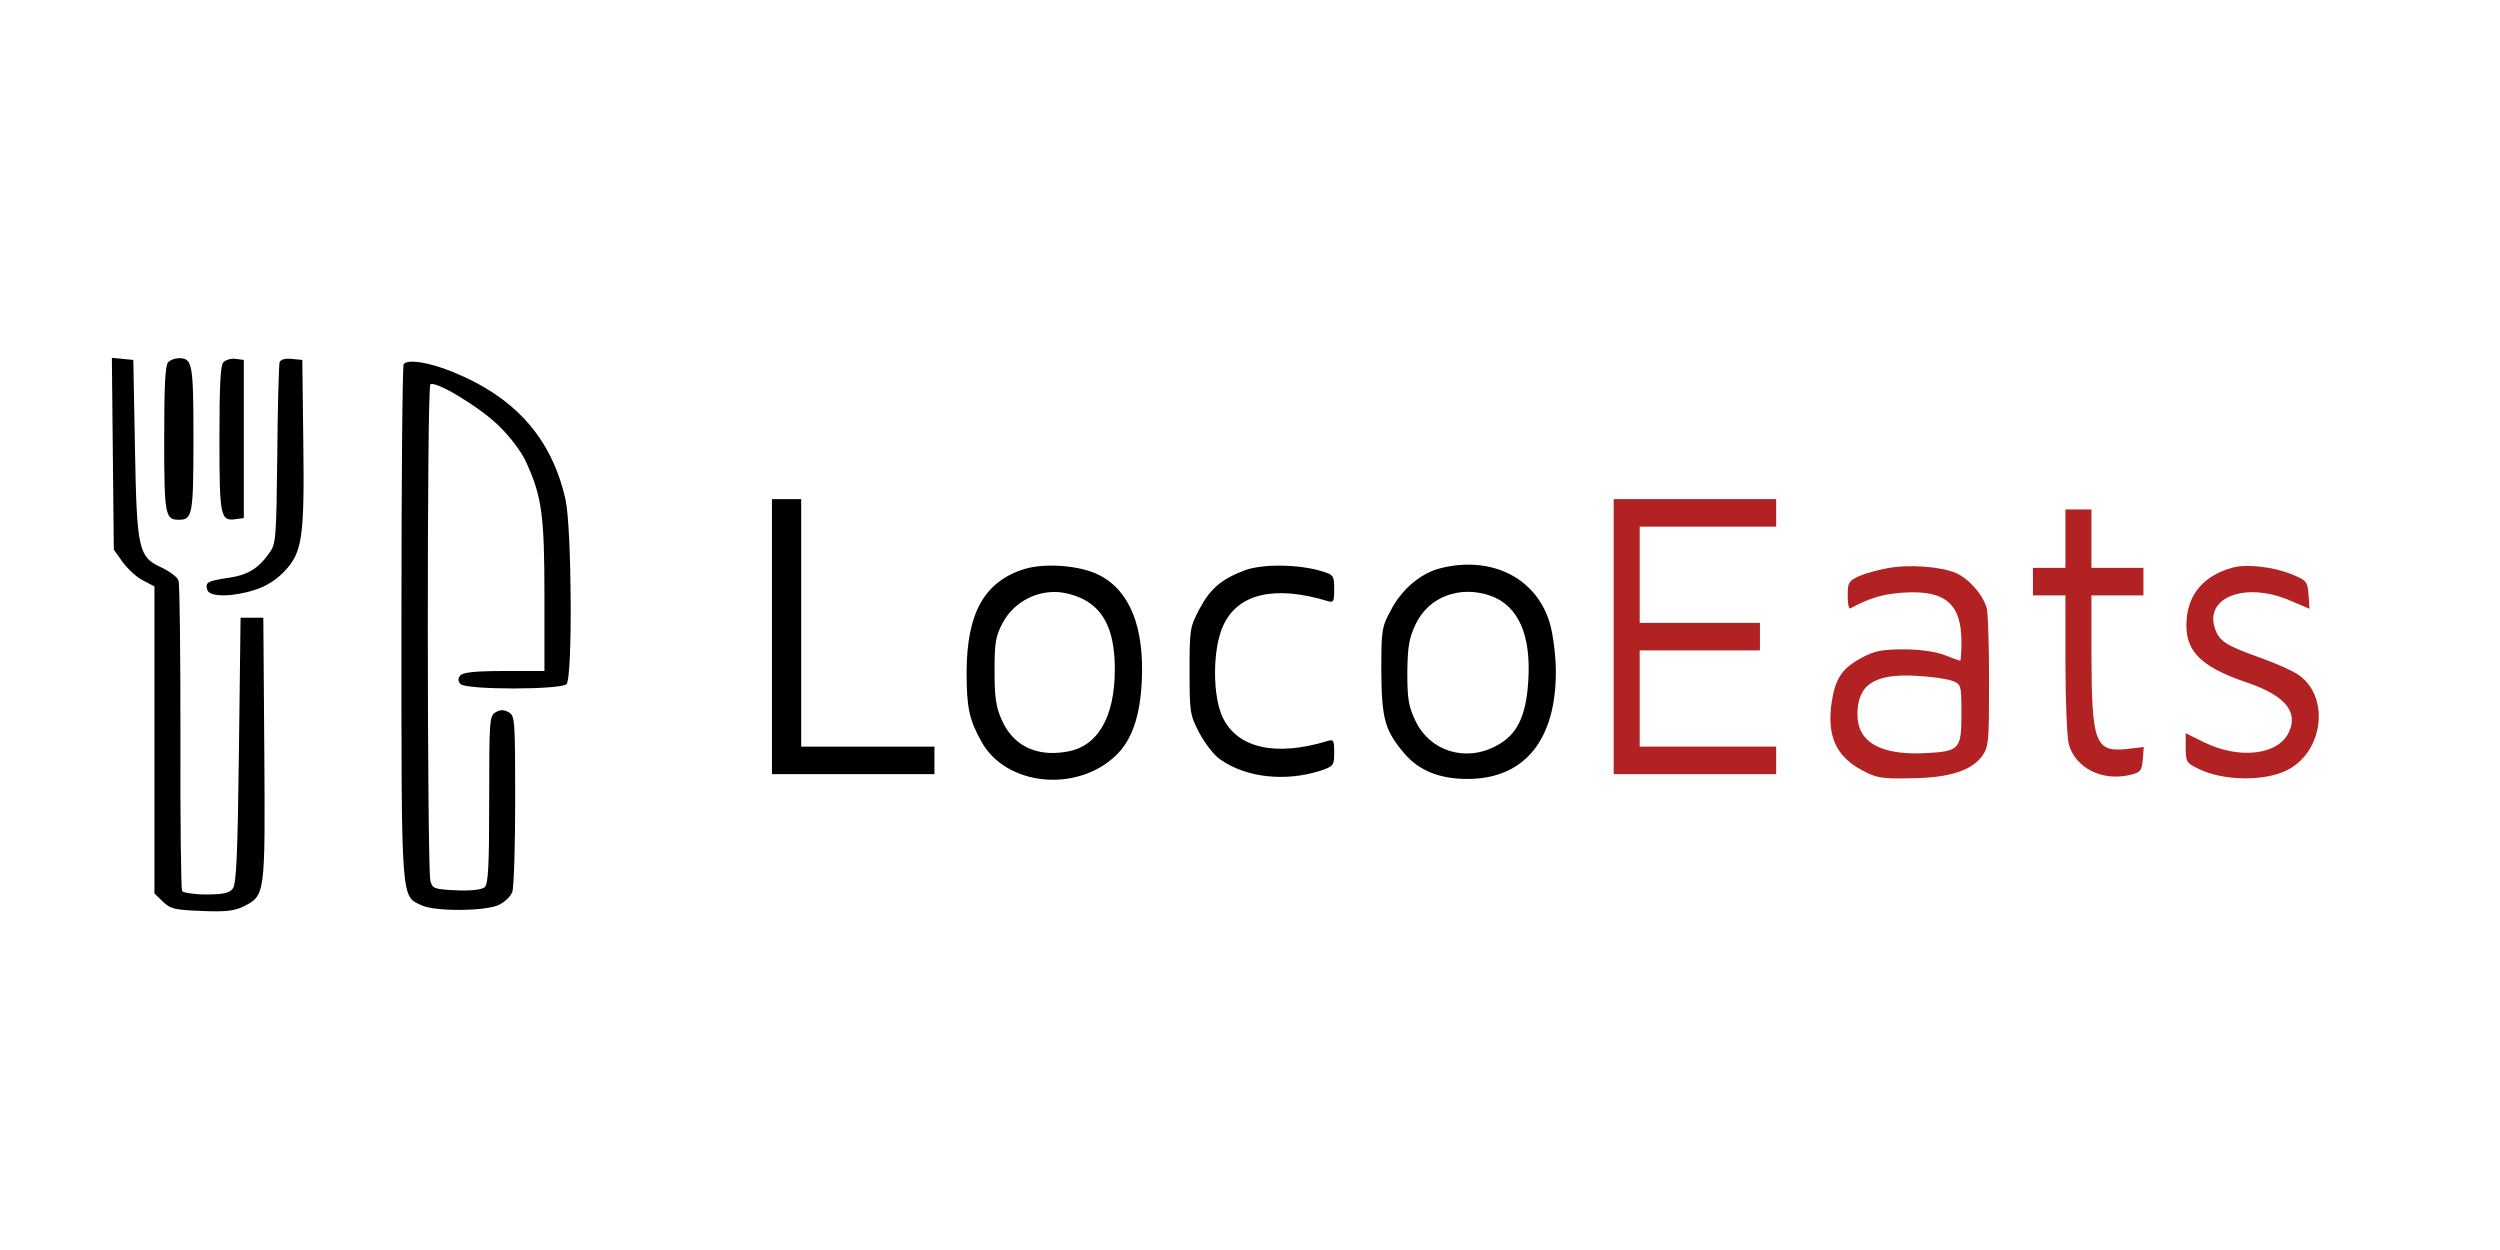 <?xml version="1.0" encoding="UTF-8" standalone="no"?>
<svg
   xmlns:dc="http://purl.org/dc/elements/1.1/"
   xmlns:cc="http://creativecommons.org/ns#"
   xmlns:rdf="http://www.w3.org/1999/02/22-rdf-syntax-ns#"
   xmlns:svg="http://www.w3.org/2000/svg"
   xmlns="http://www.w3.org/2000/svg"
   xmlns:sodipodi="http://sodipodi.sourceforge.net/DTD/sodipodi-0.dtd"
   xmlns:inkscape="http://www.inkscape.org/namespaces/inkscape"
   inkscape:version="1.0rc1 (09960d6, 2020-04-09)"
   sodipodi:docname="LocoEats.svg"
   id="svg5577"
   preserveAspectRatio="xMidYMid meet"
   viewBox="0 0 400 200"
   height="5000"
   width="10000"
   version="1.0">
  <defs
     id="defs5581" />
  <sodipodi:namedview
     inkscape:current-layer="svg5577"
     inkscape:window-maximized="0"
     inkscape:window-y="23"
     inkscape:window-x="0"
     inkscape:cy="197.11678"
     inkscape:cx="240.6655"
     inkscape:zoom="0.36427183"
     showgrid="false"
     id="namedview5579"
     inkscape:window-height="480"
     inkscape:window-width="776"
     inkscape:pageshadow="2"
     inkscape:pageopacity="0"
     guidetolerance="10"
     gridtolerance="10"
     objecttolerance="10"
     borderopacity="1"
     bordercolor="#666666"
     pagecolor="#ffffff" />
  <g
     id="g5565"
     stroke="none"
     fill="#000000"
     transform="matrix(0.052,0,0,-0.055,-114.13,239.362)">
    <path
       inkscape:connector-curvature="0"
       id="path5547"
       d="m 2542,3032 3,-279 28,-37 c 16,-20 44,-45 63,-53 l 34,-17 v -446 -447 l 26,-24 c 23,-21 36,-24 119,-27 73,-3 101,0 129,13 67,32 67,31 64,457 l -3,383 h -35 -35 l -5,-386 c -4,-307 -8,-389 -19,-402 -10,-13 -30,-17 -82,-17 -37,0 -71,5 -74,10 -3,6 -6,207 -5,448 0,242 -2,446 -6,455 -3,10 -26,26 -50,37 -74,32 -78,51 -84,350 l -5,255 -33,3 -33,3 z" />
    <path
       inkscape:connector-curvature="0"
       id="path5549"
       d="m 2712,3298 c -9,-9 -12,-72 -12,-223 0,-221 3,-235 45,-235 42,0 45,14 45,235 0,221 -3,235 -45,235 -12,0 -26,-5 -33,-12 z" />
    <path
       inkscape:connector-curvature="0"
       id="path5551"
       d="m 2882,3298 c -9,-9 -12,-68 -12,-224 0,-228 3,-239 52,-232 l 23,3 v 230 230 l -25,3 c -14,2 -31,-3 -38,-10 z" />
    <path
       inkscape:connector-curvature="0"
       id="path5553"
       d="m 3055,3298 c -2,-7 -6,-129 -7,-270 -3,-241 -4,-258 -24,-284 -34,-46 -67,-65 -127,-73 -64,-9 -72,-13 -64,-36 8,-20 77,-20 146,1 34,10 66,29 91,54 55,55 62,98 58,380 l -3,235 -33,3 c -20,2 -34,-2 -37,-10 z" />
    <path
       inkscape:connector-curvature="0"
       id="path5555"
       d="m 3437,3293 c -4,-3 -7,-341 -7,-751 0,-823 -2,-796 63,-824 43,-18 192,-17 235,1 19,8 38,25 43,38 5,13 9,134 9,268 0,234 -1,245 -20,255 -14,8 -26,8 -40,0 -19,-10 -20,-21 -20,-254 0,-197 -3,-246 -14,-255 -9,-7 -42,-11 -87,-9 -68,3 -74,5 -80,28 -10,37 -11,1438 0,1444 17,11 153,-67 211,-121 34,-31 70,-76 84,-106 48,-99 56,-154 56,-389 v -218 h -124 c -90,0 -127,-4 -135,-13 -8,-10 -7,-17 1,-25 17,-17 309,-17 326,0 19,19 16,454 -3,536 -42,178 -154,298 -347,372 -73,28 -137,38 -151,23 z" />
    <path
       inkscape:connector-curvature="0"
       id="path5557"
       d="m 4570,2500 v -400 h 250 250 v 40 40 h -205 -205 v 360 360 h -45 -45 z" />
    <path
       inkscape:connector-curvature="0"
       id="path5559"
       d="m 5348,2697 c -124,-36 -179,-128 -179,-302 0,-101 8,-137 46,-201 75,-128 292,-149 413,-40 49,44 75,114 80,217 8,157 -37,263 -131,308 -57,28 -165,36 -229,18 z m 182,-89 c 65,-33 95,-96 95,-203 0,-140 -53,-226 -150,-240 -93,-15 -164,19 -198,93 -18,38 -22,65 -22,142 0,83 3,101 25,140 31,55 93,90 160,90 28,0 63,-9 90,-22 z" />
    <path
       inkscape:connector-curvature="0"
       id="path5561"
       d="m 6025,2693 c -73,-26 -107,-54 -141,-115 -28,-51 -29,-58 -29,-178 0,-120 1,-127 30,-180 17,-30 45,-65 64,-77 79,-53 200,-66 309,-33 40,13 42,15 42,53 0,36 -2,39 -22,33 -157,-45 -274,-21 -320,67 -33,62 -33,202 1,270 45,92 157,117 319,71 20,-6 22,-3 22,34 0,39 -2,42 -37,52 -72,21 -184,22 -238,3 z" />
    <path
       inkscape:connector-curvature="0"
       id="path5563"
       d="m 6627,2699 c -60,-14 -119,-61 -152,-121 -29,-51 -30,-58 -30,-178 1,-140 11,-173 71,-240 45,-50 109,-74 194,-74 175,0 273,113 272,314 0,42 -8,102 -17,134 -39,135 -179,203 -338,165 z m 154,-80 c 86,-29 126,-115 116,-251 -7,-101 -35,-154 -97,-185 -95,-49 -205,-17 -250,72 -21,42 -25,63 -25,140 1,76 5,99 25,140 40,81 136,115 231,84 z" />
  </g>
  <g
     id="g5575"
     stroke="none"
     fill="#b22222"
     transform="matrix(0.052,0,0,-0.055,-114.13,239.362)">
    <path
       inkscape:connector-curvature="0"
       id="path5567"
       d="m 8002,2699 c -29,-5 -68,-15 -87,-23 -32,-14 -35,-19 -35,-56 0,-23 3,-40 8,-38 58,30 99,42 163,46 129,8 179,-32 179,-143 0,-30 -2,-55 -4,-55 -2,0 -23,7 -47,16 -27,10 -75,17 -126,17 -66,0 -90,-4 -129,-24 -60,-30 -82,-60 -93,-128 -16,-99 13,-160 94,-200 42,-22 61,-25 149,-23 118,1 187,22 220,65 20,27 21,41 21,215 0,103 -3,199 -7,214 -11,39 -55,87 -95,103 -46,19 -145,26 -211,14 z m 201,-328 c 26,-10 27,-12 27,-95 0,-104 -5,-110 -113,-115 -137,-6 -207,32 -207,113 0,86 52,119 180,112 47,-2 97,-9 113,-15 z" />
    <path
       inkscape:connector-curvature="0"
       id="path5569"
       d="m 9065,2701 c -86,-22 -136,-75 -142,-150 -8,-90 39,-137 181,-183 120,-38 163,-85 134,-145 -32,-67 -151,-81 -260,-31 l -58,27 v -43 c 0,-39 3,-44 36,-59 78,-38 212,-39 281,-3 110,57 125,216 28,276 -19,12 -71,34 -117,49 -106,36 -126,48 -139,88 -29,89 98,133 232,78 l 60,-24 -3,41 c -3,38 -6,42 -51,59 -56,22 -139,31 -182,20 z" />
    <path
       inkscape:connector-curvature="0"
       id="path5571"
       d="m 8550,2785 v -85 h -50 -50 v -40 -40 h 50 50 v -197 c 0,-109 5,-215 10,-235 20,-70 103,-110 190,-90 31,7 35,12 38,44 l 3,37 -53,-6 c -97,-9 -107,18 -108,275 v 172 h 80 80 v 40 40 h -80 -80 v 85 85 h -40 -40 z" />
    <path
       inkscape:connector-curvature="0"
       id="path5573"
       d="m 7160,2500 v -400 h 250 250 v 40 40 h -210 -210 v 140 140 h 185 185 v 40 40 h -185 -185 v 140 140 h 210 210 v 40 40 h -250 -250 z" />
  </g>
</svg>
